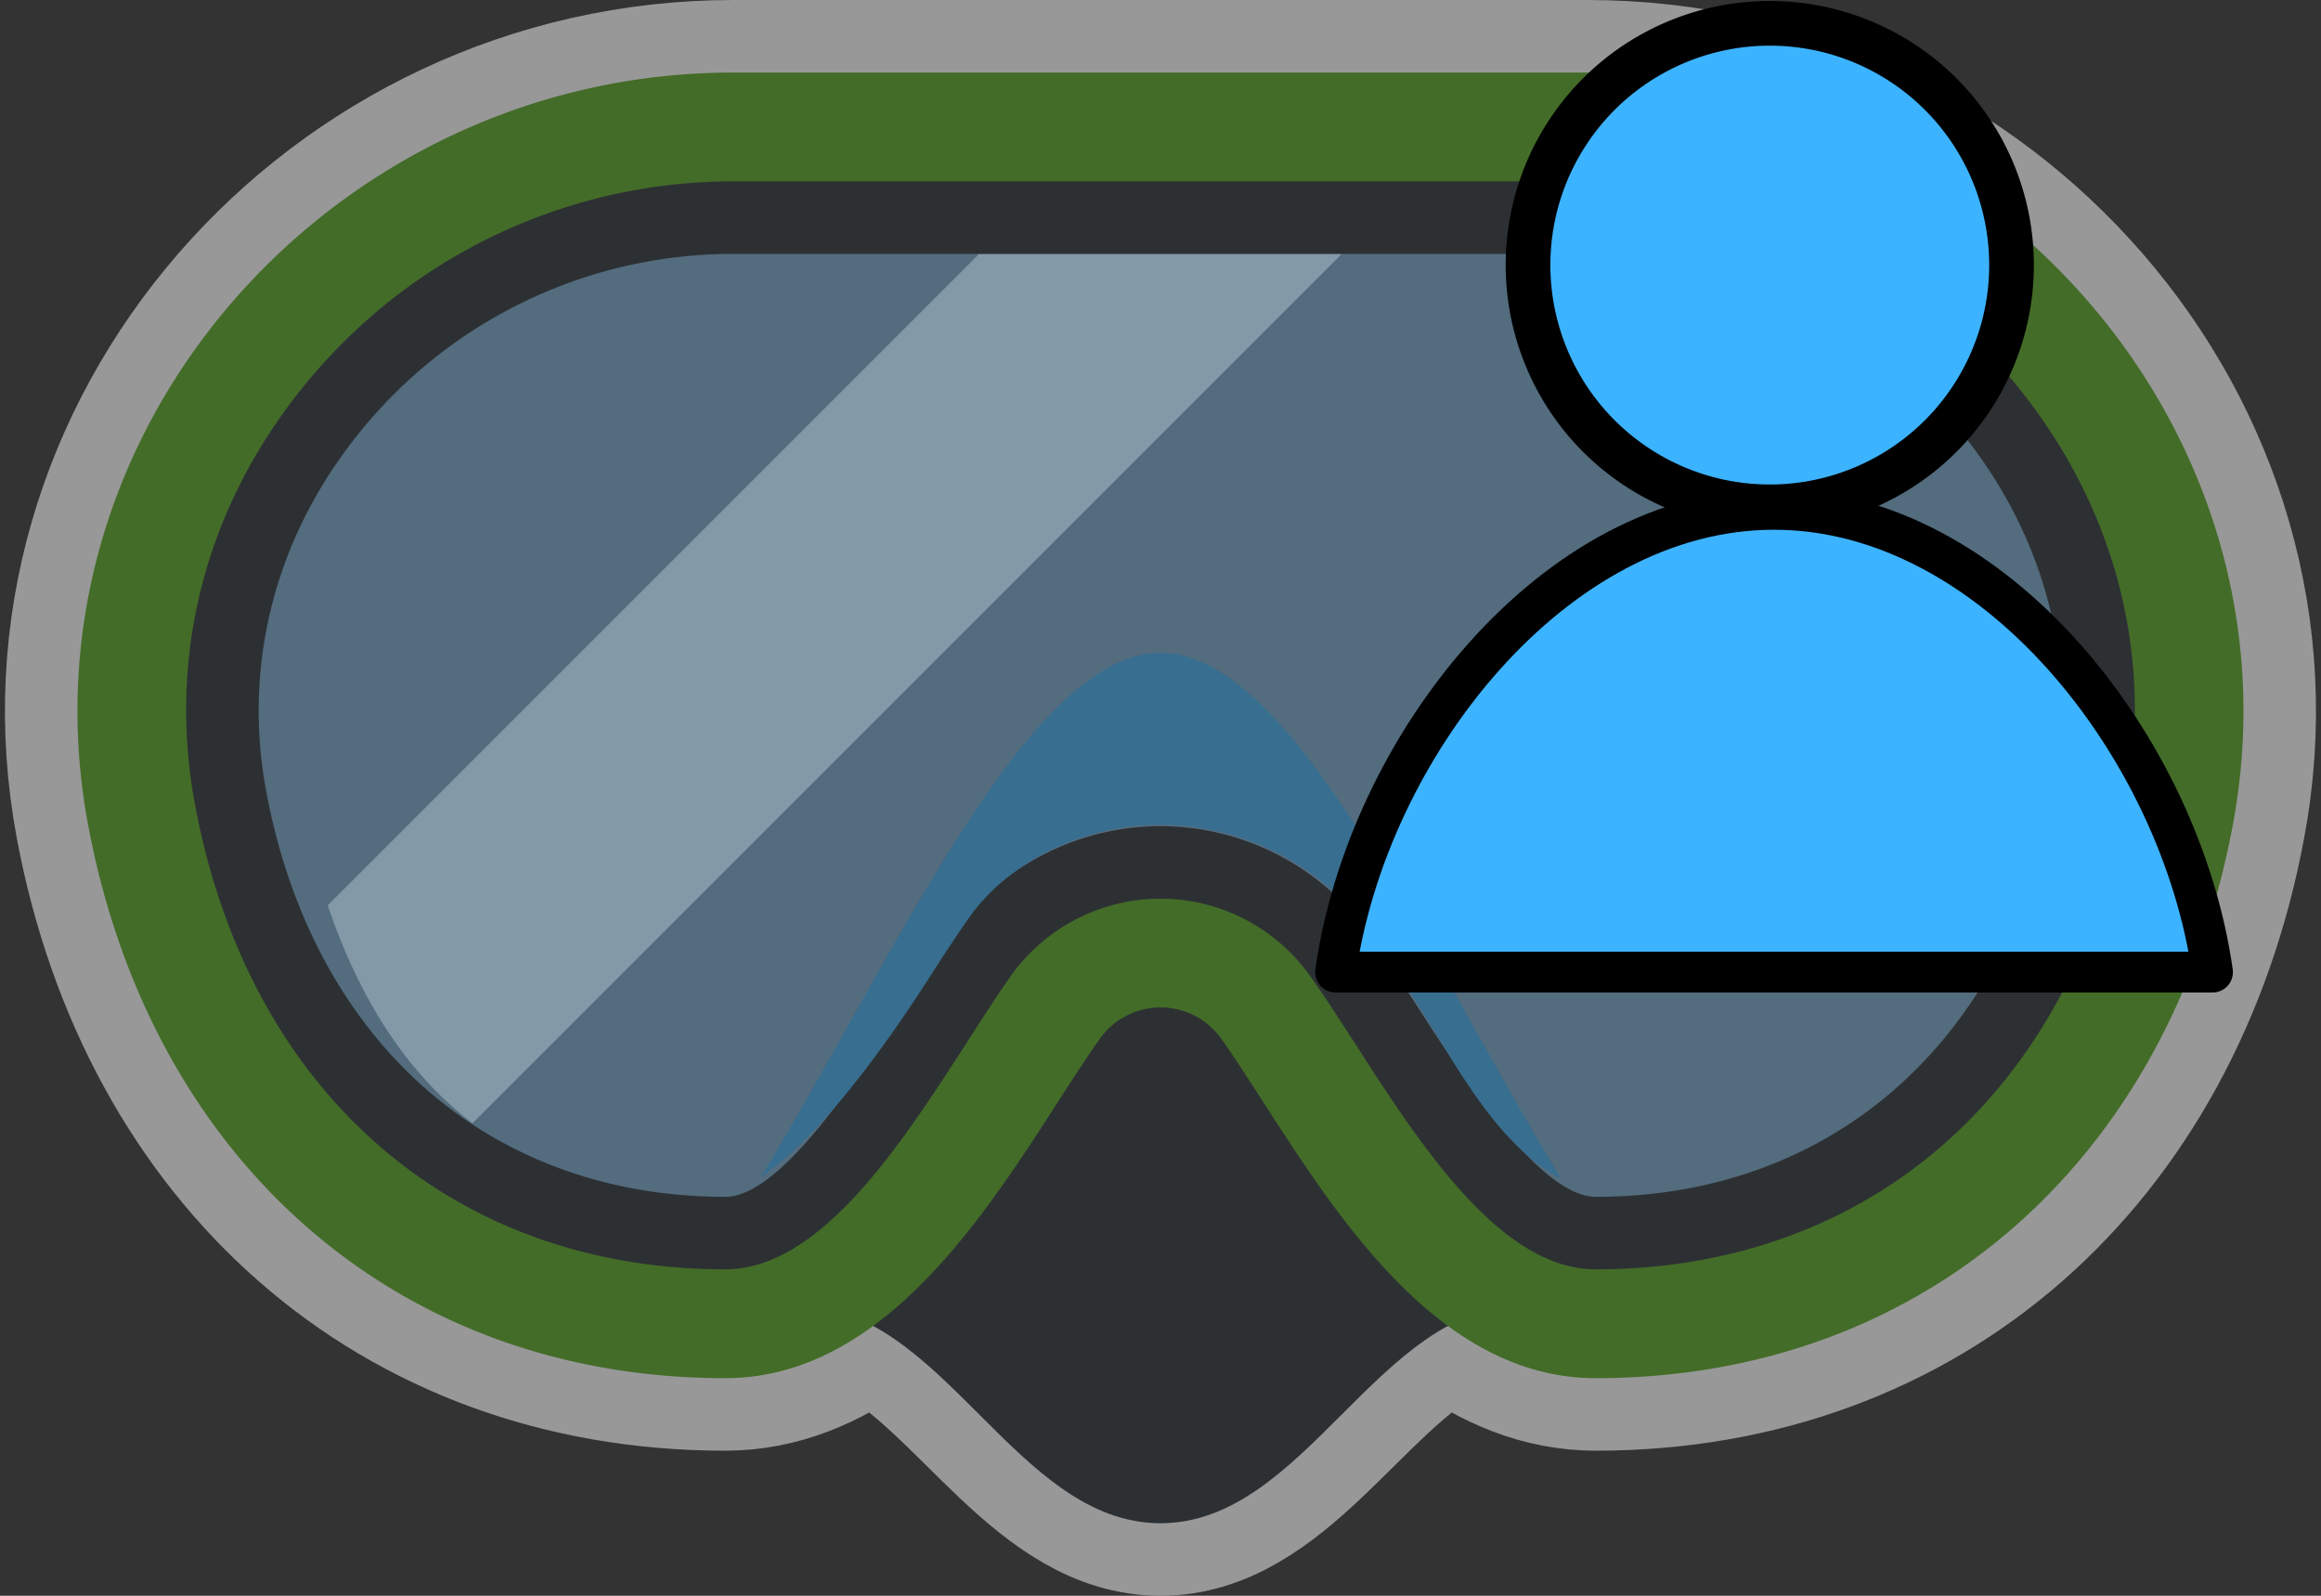 <svg width="32" height="22" xmlns="http://www.w3.org/2000/svg">
    <rect width="100%" height="100%" fill="#333333" stroke="none"/>
    <g opacity=".6">
        <path d="M10.11 1C4.587 1 .196 5.955 1.216 11.38 2.077 15.968 5.449 19 10 19c.755 0 1.41-.292 1.998-.717C13.39 19.014 14.364 21 16 21c1.636 0 2.61-1.986 4.002-2.717.588.425 1.243.717 1.998.717 4.551 0 7.922-3.033 8.783-7.62C31.803 5.956 27.412 1 21.891 1z" fill="none" stroke="#fff" stroke-width="2" stroke-opacity=".824"/>
        <path d="M19 16l-3-3-3 3-2 2c2 0 3 3 5 3s3-3 5-3z" fill="#292f33"/>
        <path d="M22 17c-1.041 0-2.113-1.664-2.896-2.88-.226-.35-.437-.676-.635-.954A3.034 3.034 0 0016 11.889c-.979 0-1.901.477-2.469 1.275-.199.281-.41.606-.635.957C12.113 15.336 11.042 17 10 17c-3.512 0-6.125-2.295-6.819-5.988-.365-1.941.147-3.87 1.442-5.431A7.112 7.112 0 0110.11 3h11.78c2.126 0 4.126.941 5.486 2.581 1.295 1.561 1.808 3.49 1.442 5.431C28.125 14.706 25.512 17 22 17z" fill="#88c9f9" fill-opacity=".626"/>
        <path d="M27.761 5.262A7.609 7.609 0 0021.89 2.5H10.11a7.609 7.609 0 00-5.871 2.762C2.847 6.94 2.297 9.014 2.69 11.104 3.431 15.049 6.232 17.5 10 17.5c1.314 0 2.424-1.723 3.316-3.108.221-.344.428-.663.622-.938A2.536 2.536 0 0116 12.389c.817 0 1.587.398 2.062 1.067.194.272.401.593.622.935.892 1.385 2.002 3.109 3.316 3.109 3.769 0 6.569-2.45 7.31-6.396.393-2.089-.158-4.164-1.549-5.842zm.566 5.658c-.646 3.442-3.07 5.58-6.327 5.58-.769 0-1.837-1.659-2.476-2.651-.23-.356-.445-.688-.647-.972A3.537 3.537 0 0016 11.39c-1.14 0-2.215.555-2.877 1.486a28.63 28.63 0 00-.648.976c-.639.99-1.706 2.648-2.475 2.648-3.256 0-5.681-2.139-6.328-5.581-.336-1.792.138-3.574 1.336-5.019a6.613 6.613 0 015.102-2.4h11.78c1.977 0 3.836.875 5.102 2.4 1.197 1.445 1.672 3.228 1.335 5.02z" fill="#292f33"/>
        <path d="M13.495 3.505l-8.977 8.977c.436 1.29 1.091 2.313 1.996 3.004L18.495 3.505z" fill="#bbddf5"/>
        <path d="M16 9c-1.837 0-3.674 4.215-5.511 7.227.827-.557 1.732-1.831 2.286-2.692.209-.325.405-.627.589-.888.527-.741 1.515-1.277 2.635-1.277a3.58 3.58 0 012.879 1.461c.184.258.38.561.589.885.561.871 1.127 2.044 2.058 2.537C19.685 13.24 17.842 9 16 9z" fill="#3c96ce"/>
        <path d="M10.11 1C4.587 1 .196 5.955 1.216 11.38 2.077 15.968 5.449 19 10 19c2.557 0 4.062-3.128 5.162-4.676a1.026 1.026 0 011.678 0C17.939 15.872 19.444 19 22 19c4.551 0 7.922-3.033 8.783-7.62C31.803 5.956 27.412 1 21.891 1zm0 1.5h11.78a7.609 7.609 0 015.872 2.762c1.39 1.678 1.942 3.753 1.549 5.842C28.57 15.05 25.769 17.5 22 17.5c-1.314 0-2.424-1.724-3.316-3.11-.221-.341-.428-.663-.622-.935A2.533 2.533 0 0016 12.39c-.82 0-1.587.397-2.063 1.064-.193.275-.4.596-.62.94C12.423 15.778 11.313 17.5 10 17.5c-3.768 0-6.57-2.451-7.31-6.396-.394-2.09.156-4.164 1.548-5.842A7.609 7.609 0 0110.11 2.5z" fill="#4e9322"/>
    </g>
    <path d="M24.457 7.022c-3.033 0-5.607 3.284-6.043 6.38h12.09c-.438-3.097-3.013-6.381-6.047-6.38z" fill="#3cb3ff" stroke="#000" stroke-width=".563" stroke-linecap="round" stroke-linejoin="round"/>
    <path d="M24.458.322a3.333 3.333 0 100 6.665 3.333 3.333 0 000-6.665z" fill="#3cb3ff" stroke="#000" stroke-width=".616" stroke-linecap="round" stroke-linejoin="round"/>
</svg>

